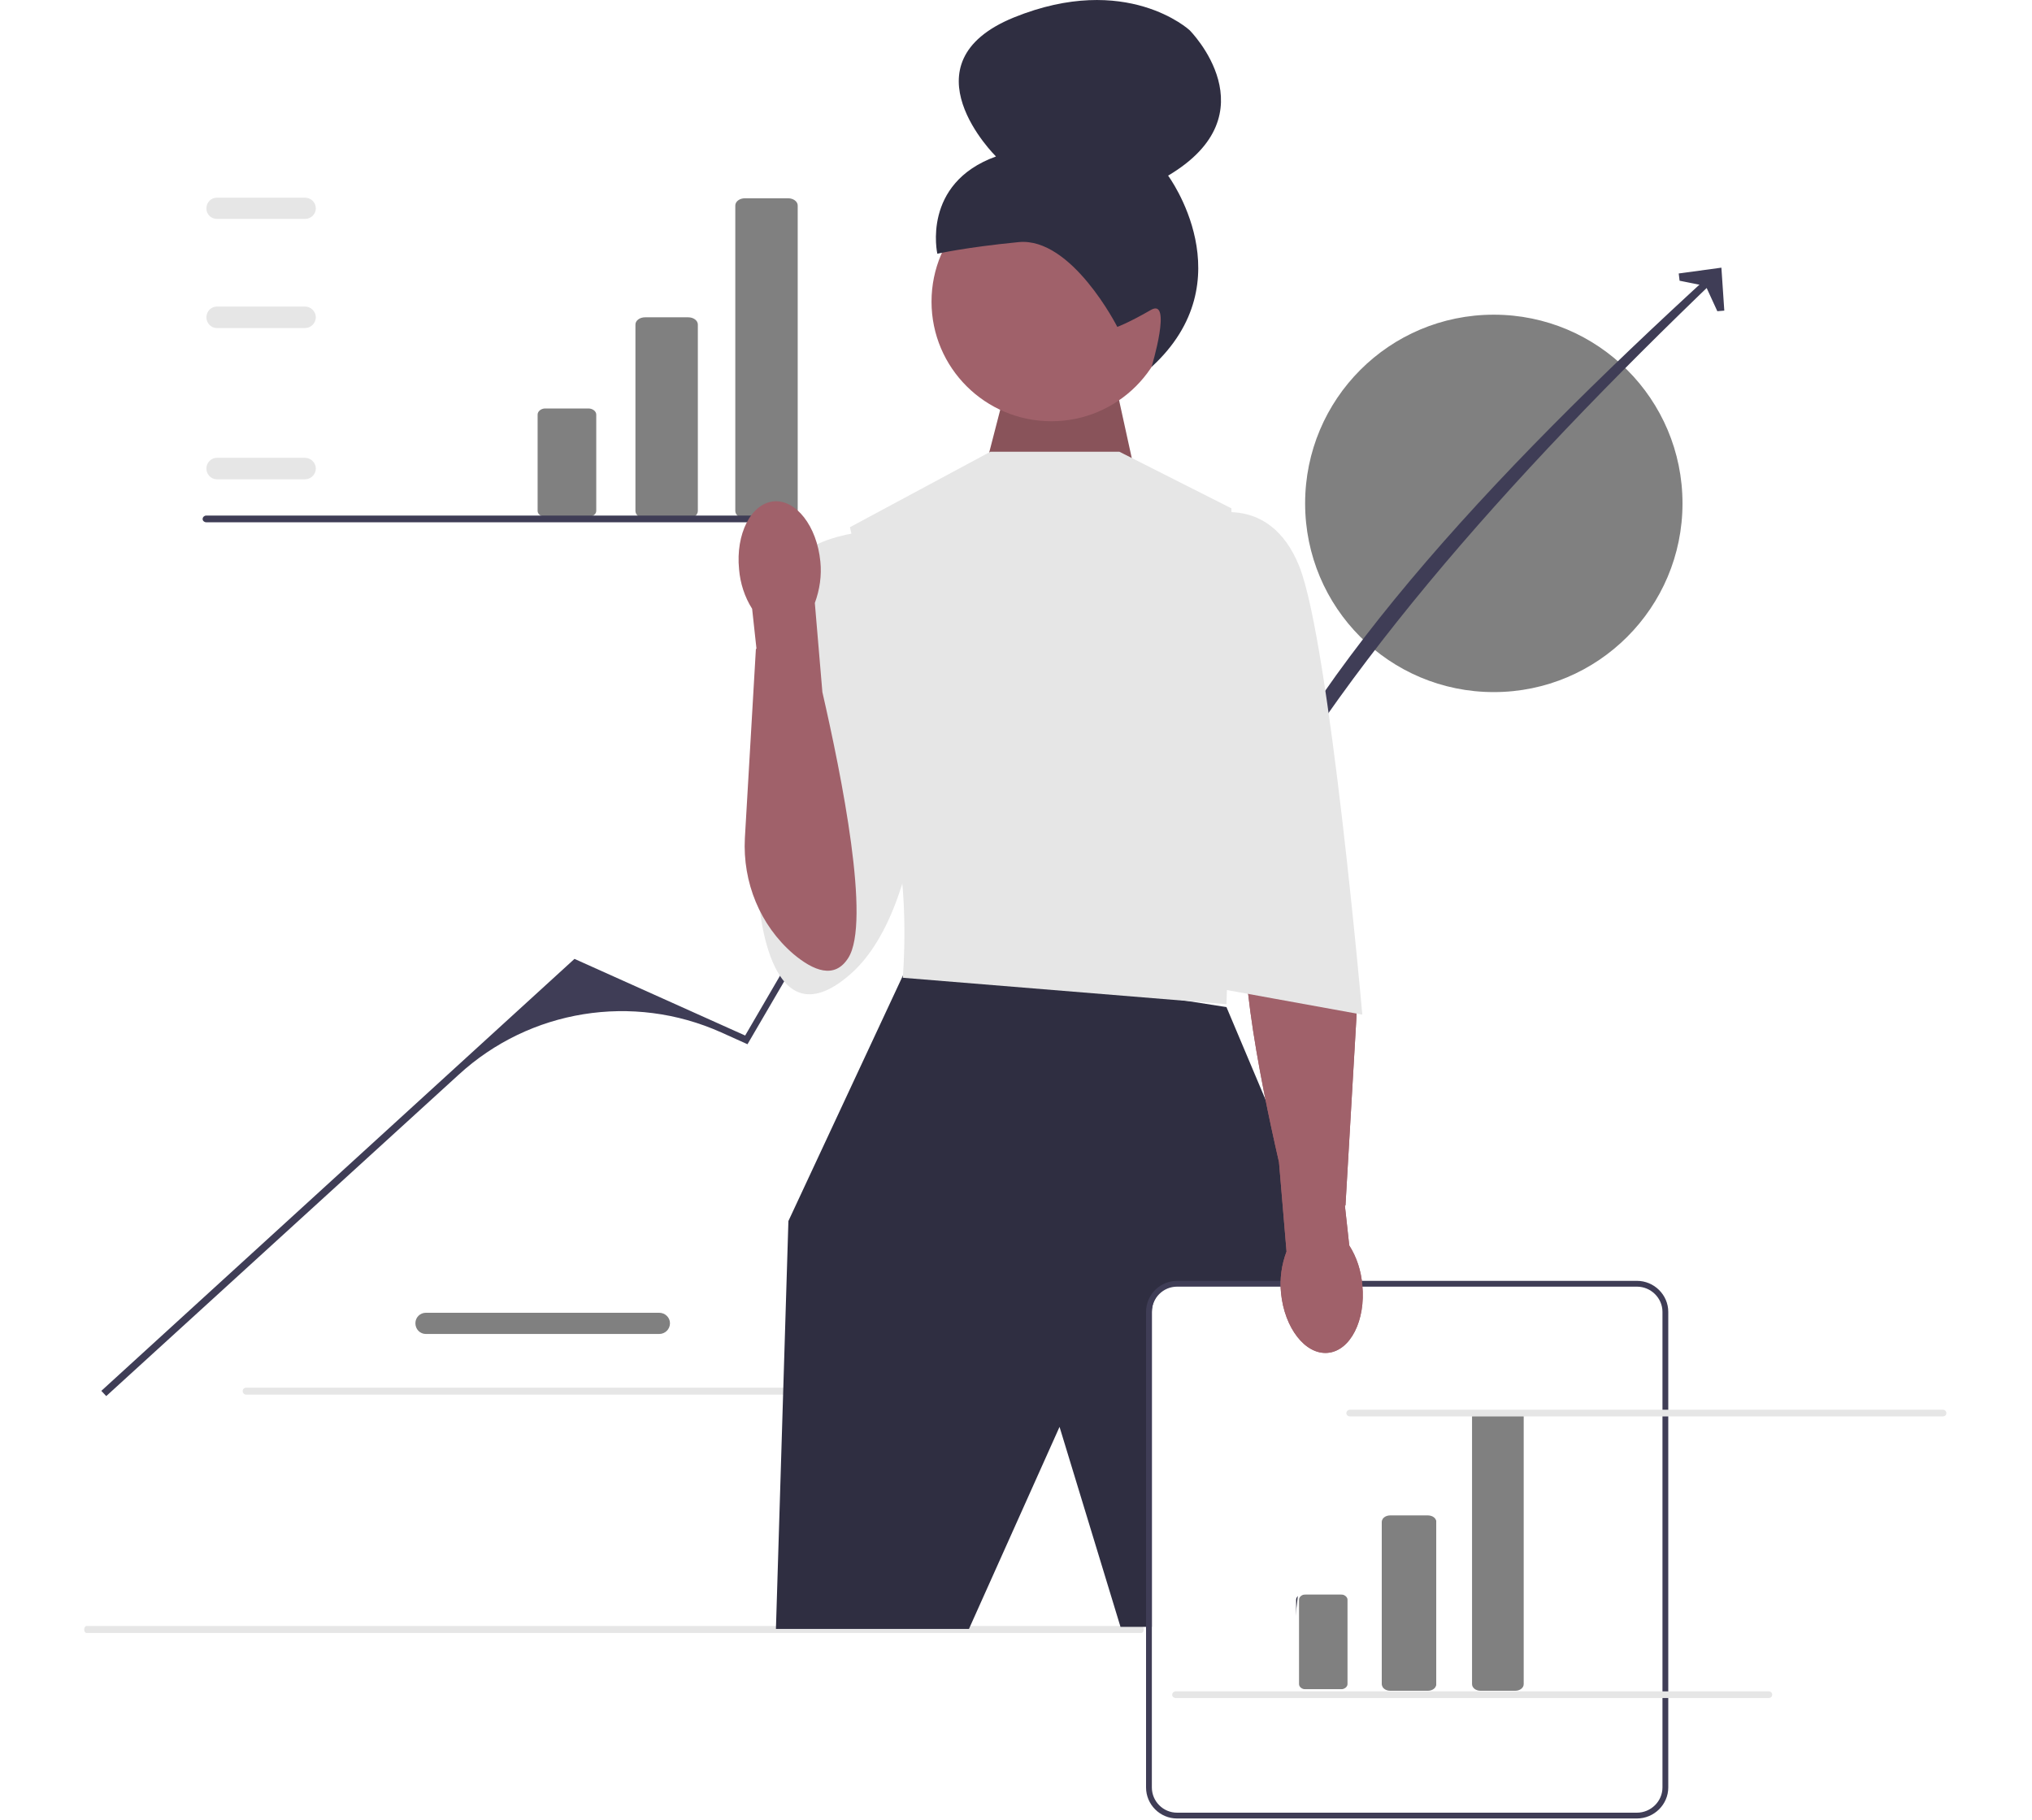 <svg version="1.2" xmlns="http://www.w3.org/2000/svg" viewBox="0 0 700 627" width="700" height="627">
	<rect x="0" y="0" width="700" height="627" fill="#808080" stroke="none"/>
	<title>undraw_projections_re_ulc6 (1)-svg</title>
	<style>
		.s0 { fill: #ffffff } 
		.s1 { fill: #e6e6e6 } 
		.s2 { fill: #3f3d56 } 
		.s3 { fill: #89535a } 
		.s4 { fill: #a0616a } 
		.s5 { fill: #2f2e41 } 
	</style>
	<g id="Layer">
		<path id="Layer 1" fill-rule="evenodd" class="s0" d="m-6-39h709v706h-709zm233.1 498.5c2 0 3.7-1.6 3.7-3.7 0-2-1.7-3.6-3.7-3.6h-80.4c-2 0-3.6 1.6-3.6 3.6 0 2.1 1.6 3.7 3.6 3.7h80.4q0 0 0 0zm10-280.9c1.8 0 3.3-1.2 3.3-2.6v-64.2c0-1.4-1.5-2.5-3.3-2.5h-14.9c-1.8 0-3.3 1.1-3.3 2.5v64.2c0 1.4 1.5 2.6 3.3 2.6h14.9q0 0 0 0zm-49.3-37.9c-1.4 0-2.6 1-2.6 2.1v33.2c0 1.1 1.2 2 2.6 2h14.9c1.5 0 2.7-0.9 2.7-2v-33.2c0-1.1-1.2-2.1-2.7-2.1zm83.7 37.9c1.8 0 3.3-1.2 3.3-2.6v-105.2c0-1.4-1.5-2.5-3.3-2.5h-14.9c-1.8 0-3.3 1.1-3.3 2.5v105.2c0 1.4 1.5 2.6 3.3 2.6h14.9q0 0 0 0zm178.3 370.6c-1.3 0-2.3 0.9-2.3 1.8v29.1c0 1 1 1.8 2.3 1.8h13.1c1.3 0 2.3-0.8 2.3-1.8v-29.1c0-0.9-1-1.8-2.3-1.8zm76.1 30.9v-92.1c0-1.2-1.3-2.2-2.8-2.2h-13.1c-1.6 0-2.9 1-2.9 2.2v92.1c0 1.3 1.3 2.3 2.9 2.3h13.1c1.5 0 2.8-1 2.8-2.3zm-31.1 0.3v-56.2c0-1.2-1.3-2.2-2.9-2.2h-13c-1.6 0-2.9 1-2.9 2.2v56.2c0 1.3 1.3 2.3 2.9 2.3h13c1.6 0 2.9-1 2.9-2.3zm84.8-407c0-35.9-29.1-65-65-65-36 0-65 29.1-65 65 0 35.9 29 65 65 65 35.9 0 65-29.1 65-65z"/>
		<path id="Layer" class="s1" d="m84.8 478h204.3c0.6 0 1.2 0.5 1.2 1.2 0 0.6-0.6 1.2-1.2 1.2h-204.3c-0.7 0-1.2-0.6-1.2-1.2 0-0.7 0.5-1.2 1.2-1.2z"/>
	</g>
	<path id="Layer" class="s1" d="m29.8 560.1h363.4c0.4 0 0.8 0.5 0.8 1.2 0 0.7-0.4 1.2-0.8 1.2h-363.4c-0.4 0-0.8-0.5-0.8-1.2 0-0.7 0.4-1.2 0.8-1.2z"/>
	<g id="Layer">
		<path id="Layer" class="s2" d="m36.6 480.9l-1.7-1.8 163-148.8 58.8 26.4 63.4-108.8 52.2-25.2 48.3 80.5c26-67.5 91.4-138.1 169.8-209.7l1.9 1.5c-73.5 70.4-136.4 141-172.1 212.5l-44.6-74.6c-2.1-3.6-6.6-4.9-10.3-3.2-28.5 13.3-52.2 34.9-68.1 62l-39.7 68-9.1-4.1c-30.4-13.6-65.9-7.9-90.4 14.6z"/>
		<path id="Layer" class="s2" d="m594 107l-2.4 0.2-4-8.7-9-1.8-0.3-2.5 14.7-2 1 14.8z"/>
	</g>
	<path id="Layer" class="s3" d="m339.7 160l8.7-33.7 34.2-1.7 10.2 46.5-53.1-11.1z"/>
	<path id="Layer" class="s4" d="m362.2 145.1c-22.8 0-41.3-18.4-41.3-41.2 0-22.8 18.5-41.2 41.3-41.2 22.7 0 41.2 18.4 41.2 41.2 0 22.8-18.5 41.2-41.2 41.2z"/>
	<path id="Layer" class="s5" d="m384.9 112.6c0 0-15.7-31-34-29.2-18.4 1.8-28 4-28 4 0 0-5.5-24.2 20.2-33.5 0 0-32.6-32.1 6.2-47.9 38.8-15.7 60.5 4.4 60.5 4.4 0 0 28.7 28.7-7.4 50.1 0 0 26.8 36.1-5.7 65.9 0 0 7.3-24.1-0.3-19.6-7.6 4.4-11.5 5.8-11.5 5.8q0 0 0 0z"/>
	<path id="Layer" class="s5" d="m316.7 330.4l105.8 16.5 37.3 88.4-13.9 125.1h-59.9l-21-68.9-31.2 69.6h-66.5l4.3-140.5 39.6-84.9 5.5-5.3z"/>
	<path id="Layer" class="s1" d="m385.6 155.6l38.6 19.5 1.7 68.5-3.4 102.3-111.5-9.1c0 0 2.6-29.5-3.4-52-6.1-22.6-3.5-52.9-3.5-52.9l-11.3-50.3 48.4-26h44.4q0 0 0 0z"/>
	<path id="Layer" class="s1" d="m319.3 234.2c0 0 2.6 76.3-26.5 101.5-29 25.2-31.6-27.8-31.6-27.8 0 0 3.5-89.3 7.8-106.7 4.3-17.3 31.2-18.2 31.2-18.2 0 0 19.1 51.2 19.1 51.2z"/>
	<path id="Layer" fill-rule="evenodd" class="s0" d="m564.9 625.4h-158.4c-5.3 0-9.7-4.4-9.7-9.7v-163.8c0-5.4 4.4-9.7 9.7-9.7h158.4c5.4 0 9.8 4.3 9.8 9.7v163.8c0 5.3-4.4 9.7-9.8 9.7zm-116.1-76.2c-1.3 0-2.3 0.9-2.3 1.8v29.1c0 1 1 1.8 2.3 1.8h13.1c1.2 0 2.3-0.8 2.3-1.8v-29.1c0-0.9-1.1-1.8-2.3-1.8zm76.1 30.9v-92.1c0-1.2-1.3-2.2-2.9-2.2h-13c-1.6 0-2.9 1-2.9 2.2v92.1c0 1.3 1.3 2.3 2.9 2.3h13c1.6 0 2.9-1 2.9-2.3zm-30.1 0v-56.2c0-1.2-1.3-2.2-2.9-2.2h-13c-1.6 0-2.9 1-2.9 2.2v56.2c0 1.3 1.3 2.3 2.9 2.3h13c1.6 0 2.9-1 2.9-2.3z"/>
	<path id="Layer" fill-rule="evenodd" class="s2" d="m563.9 626.4h-158.4c-5.9 0-10.7-4.8-10.7-10.7v-163.8c0-5.9 4.8-10.7 10.7-10.7h158.4c5.9 0 10.8 4.8 10.8 10.7v163.8c0 5.9-4.9 10.7-10.8 10.7zm-158.4-183.2c-4.8 0-8.7 3.9-8.7 8.7v163.8c0 4.8 3.9 8.7 8.7 8.7h158.4c4.8 0 8.8-3.9 8.8-8.7v-163.8c0-4.8-4-8.7-8.8-8.7z"/>
	<g id="Layer">
	</g>
	<g id="Layer">
	</g>
	<path id="Layer" class="s4" d="m441.3 445.4c-0.5-4.9 0.2-9.8 1.9-14.3l-2.6-30.8c-6.6-28.7-16.8-79.3-8.9-91.6 4.7-7.4 12-4.4 18.9 1.5 11.5 9.8 17.5 24.7 16.7 39.8l-3.8 65.2-0.2 0.1 1.5 13.7c2.6 4.1 4.1 8.8 4.5 13.7 1.2 12.1-4.1 22.6-11.9 23.3-7.7 0.7-14.9-8.5-16.1-20.6z"/>
	<g id="Layer copy">
	</g>
	<path id="Layer copy 2" class="s4" d="m441.3 445.4c-0.5-4.9 0.2-9.8 1.9-14.3l-2.6-30.8c-6.6-28.7-16.8-79.3-8.9-91.6 4.7-7.4 12-4.4 18.9 1.5 11.5 9.8 17.5 24.7 16.7 39.8l-3.8 65.2-0.2 0.1 1.5 13.7c2.6 4.1 4.1 8.8 4.5 13.7 1.2 12.1-4.1 22.6-11.9 23.3-7.7 0.7-14.9-8.5-16.1-20.6z"/>
	<path id="Layer" class="s1" d="m414.7 177.8c0 0 22.5-8.7 32.9 17.3 10.4 26.1 21.7 154.4 21.7 154.4l-52.9-9.6-1.7-162.1q0 0 0 0z"/>
	<g id="Layer">
		<path id="Layer" class="s1" d="m105.1 165.1h-30.4c-2 0-3.6-1.7-3.6-3.7 0-2 1.6-3.7 3.6-3.7h30.4c2 0 3.7 1.7 3.7 3.7 0 2-1.7 3.7-3.7 3.7z"/>
		<path id="Layer" class="s1" d="m105.1 113h-30.4c-2 0-3.6-1.7-3.6-3.7 0-2 1.6-3.7 3.6-3.7h30.4c2 0 3.7 1.7 3.7 3.7 0 2-1.7 3.7-3.7 3.7z"/>
		<path id="Layer" class="s1" d="m105.1 75.4h-30.4c-2 0-3.6-1.6-3.6-3.6 0-2.1 1.6-3.7 3.6-3.7h30.4c2 0 3.7 1.6 3.7 3.7 0 2-1.7 3.6-3.7 3.6z"/>
		<path id="Layer" class="s2" d="m71 177.6h204.3c0.7 0 1.2 0.5 1.2 1.2 0 0.6-0.5 1.1-1.2 1.1h-204.3c-0.6 0-1.2-0.5-1.2-1.1 0-0.7 0.6-1.2 1.2-1.2z"/>
	</g>
	<path id="Layer" class="s1" d="m465 485.6h204.3c0.7 0 1.2 0.5 1.2 1.2 0 0.6-0.5 1.1-1.2 1.1h-204.3c-0.6 0-1.2-0.5-1.2-1.1 0-0.7 0.6-1.2 1.2-1.2z"/>
	<path id="Layer" class="s1" d="m405 582.6h204.3c0.7 0 1.2 0.5 1.2 1.2 0 0.6-0.5 1.1-1.2 1.1h-204.3c-0.6 0-1.2-0.5-1.2-1.1 0-0.7 0.6-1.2 1.2-1.2z"/>
	<path id="Layer" class="s4" d="m266.5 172.7c7.7-0.7 14.9 8.5 16.1 20.7 0.5 4.8-0.2 9.7-1.9 14.3l2.6 30.7c6.6 28.8 16.8 79.3 8.9 91.6-4.7 7.4-12 4.4-18.9-1.4-11.5-9.9-17.5-24.7-16.7-39.9l3.8-65.2h0.2l-1.5-13.8c-2.6-4.1-4.1-8.8-4.5-13.6-1.2-12.2 4.1-22.6 11.9-23.4z"/>
</svg>